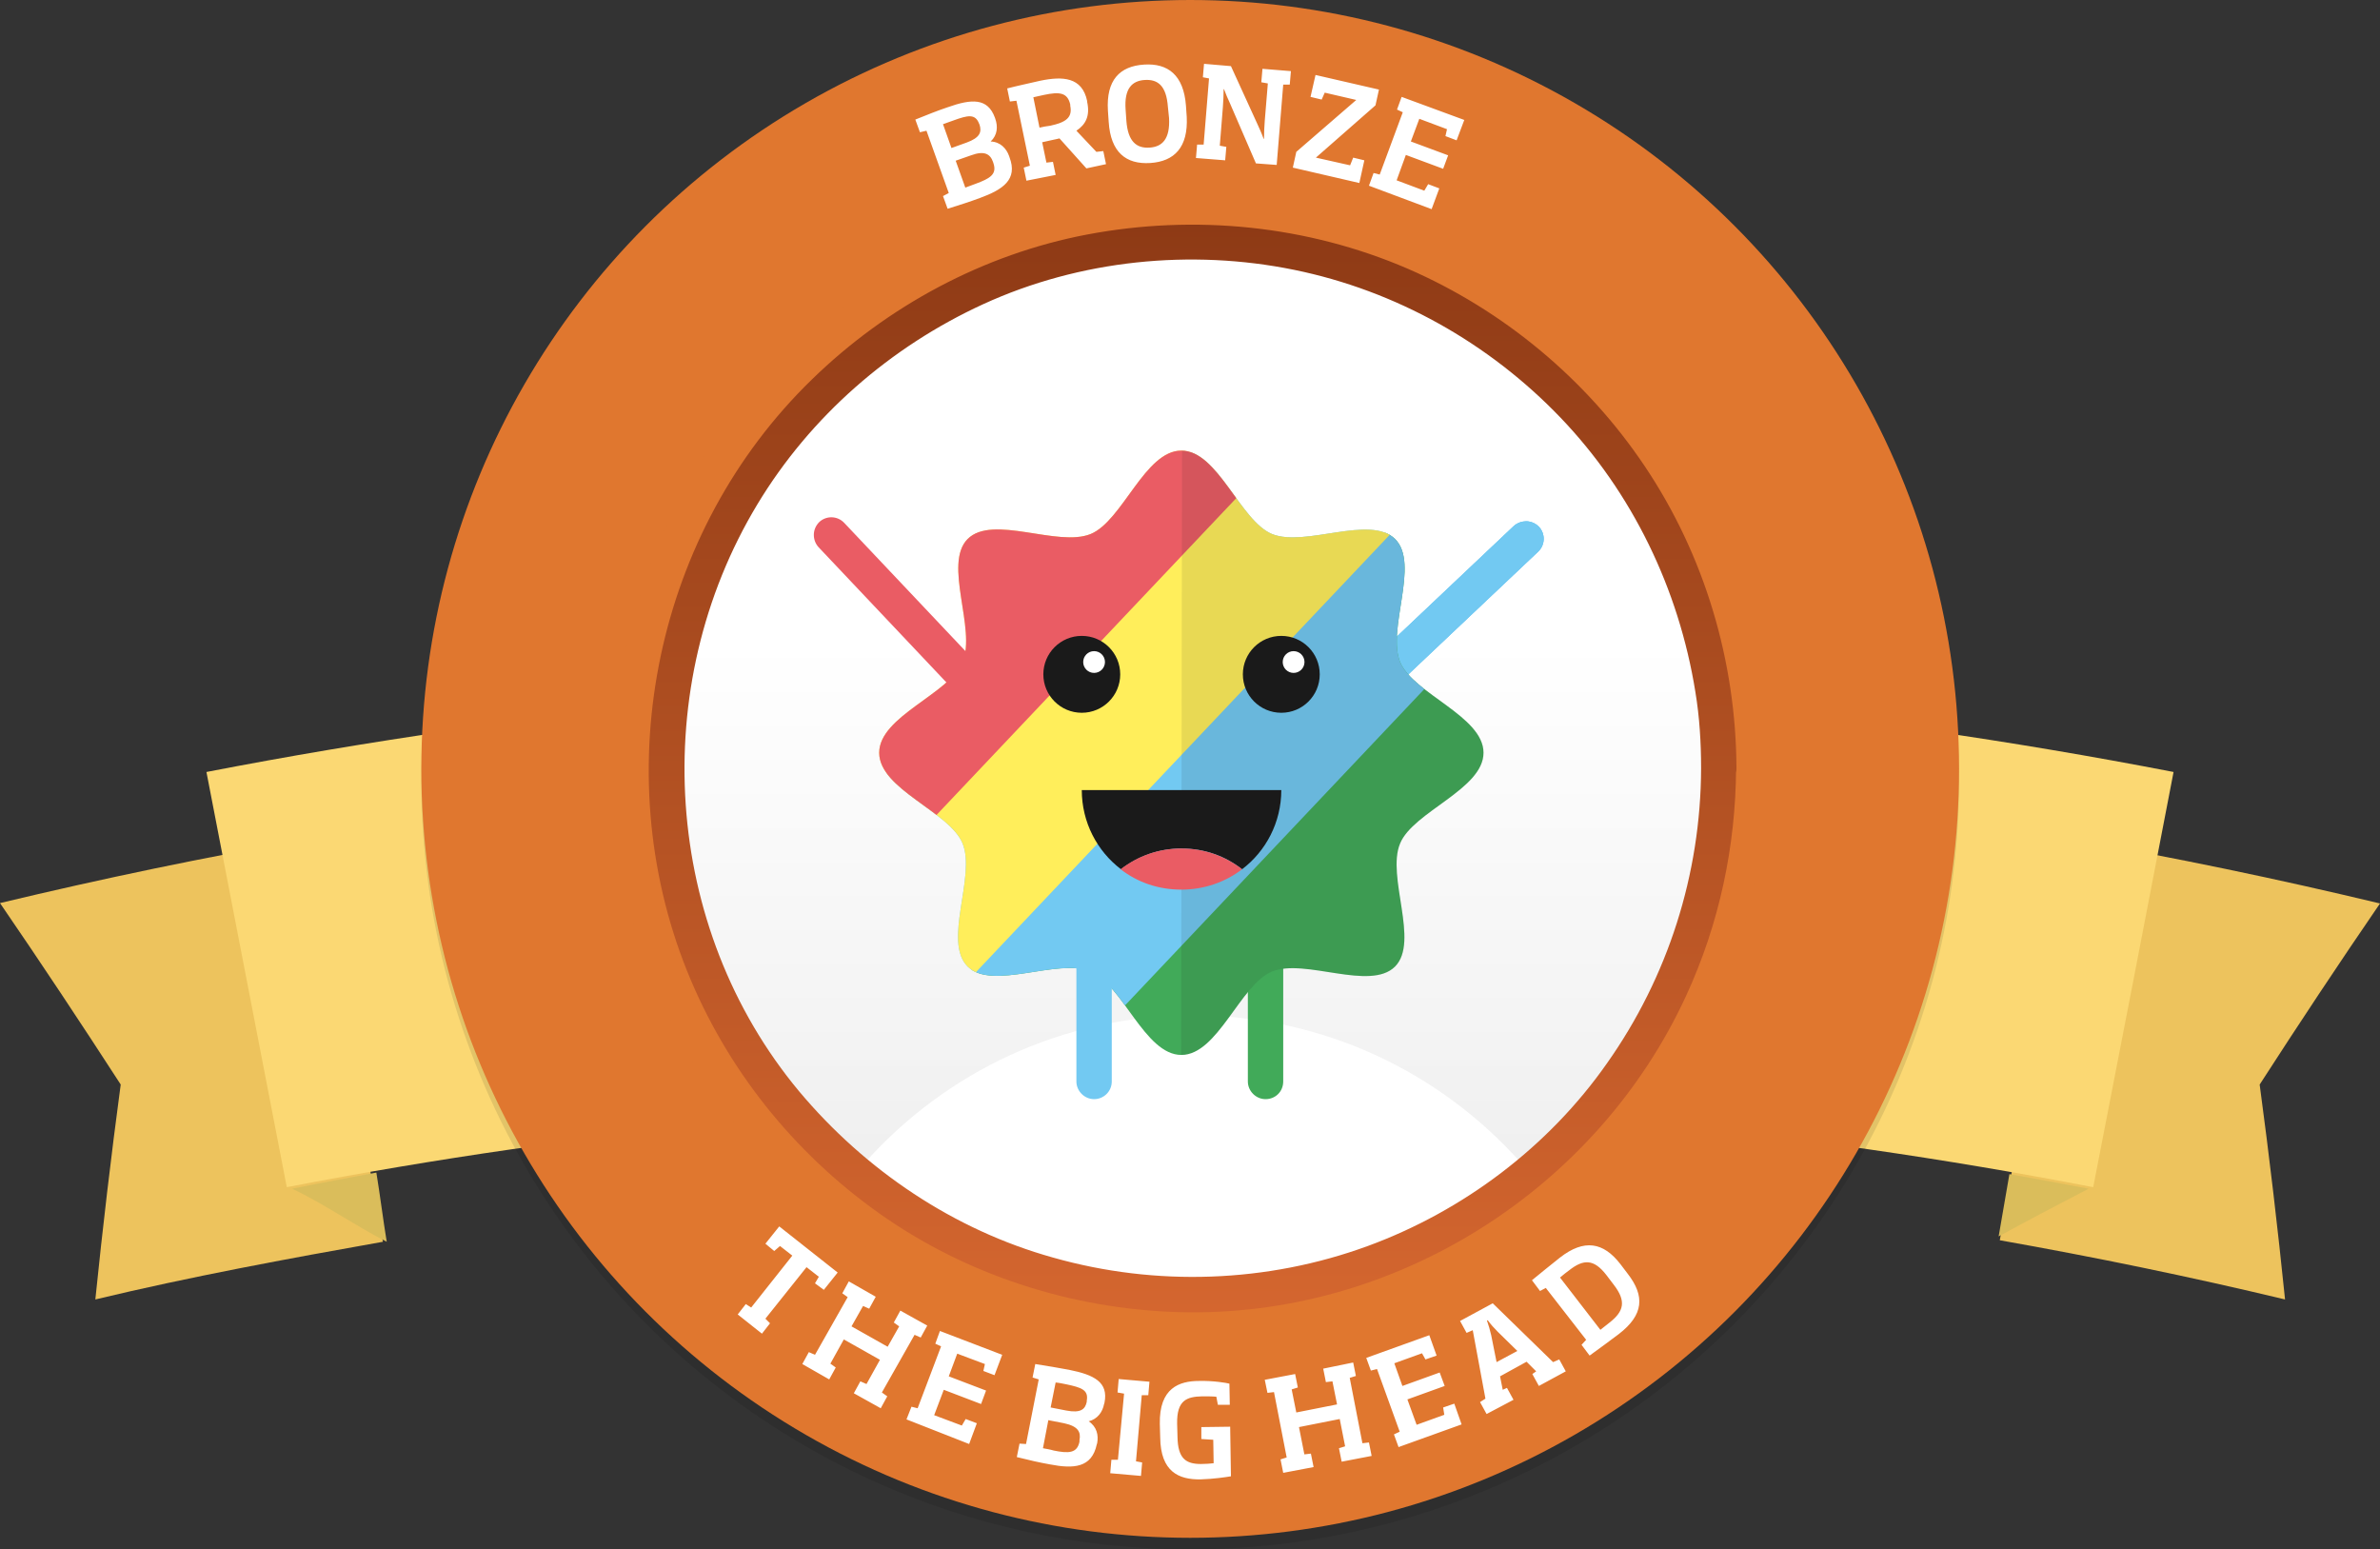 <svg xmlns="http://www.w3.org/2000/svg" xmlns:xlink="http://www.w3.org/1999/xlink" width="619.1" height="403" viewBox="0 0 619.1 403"><rect x="0" y="0" width="619.1" height="403" fill="#333333" stroke="none"/><style>.Graphic_x0020_Style{fill:url(#SVGID_1_);} .st0{fill:#EDC35D;} .st1{fill:#FBD873;} .st2{fill:#DABD5B;} .st3{opacity:0.1;} .st4{fill:#E0772F;} .st5{fill:#FFFFFF;} .st6{fill:url(#SVGID_2_);} .st7{fill:url(#SVGID_3_);} .st8{fill:#41AA59;} .st9{clip-path:url(#SVGID_5_);fill:#72C9F2;} .st10{clip-path:url(#SVGID_7_);fill:#41AA59;} .st11{clip-path:url(#SVGID_7_);fill:#72C9F2;} .st12{clip-path:url(#SVGID_7_);fill:#FFEE5B;} .st13{clip-path:url(#SVGID_7_);fill:#EA5C64;} .st14{opacity:0.1;clip-path:url(#SVGID_7_);fill:#1D1D1B;} .st15{fill:#1A1A1A;} .st16{fill:#EA5C64;} .st17{fill:#FFFFFF;stroke:#1A1A1A;stroke-width:0.738;stroke-miterlimit:10;} .st18{fill:#72C9F2;} .st19{fill:url(#SVGID_8_);} .st20{fill:url(#SVGID_9_);} .st21{clip-path:url(#SVGID_11_);fill:#72C9F2;} .st22{clip-path:url(#SVGID_13_);fill:#41AA59;} .st23{clip-path:url(#SVGID_13_);fill:#72C9F2;} .st24{clip-path:url(#SVGID_13_);fill:#FFEE5B;} .st25{clip-path:url(#SVGID_13_);fill:#EA5C64;} .st26{opacity:0.1;clip-path:url(#SVGID_13_);fill:#1D1D1B;}</style><defs><linearGradient id="SVGID_1_" gradientUnits="userSpaceOnUse" x1="1079.573" y1="-1103" x2="1079.573" y2="-1102"><stop offset="0" stop-color="#8E3A15"/><stop offset="1" stop-color="#D4662F"/></linearGradient></defs><path class="st0" d="M99.6 323c-24.8 4.4-50.2 9.1-74.8 15 1.9-18.6 4.1-37.3 6.6-55.9-10.3-15.9-20.7-31.6-31.4-47.2 26.7-6.4 53.6-12 80.6-16.7 6.1 34.8 12.9 70 19 104.8zM520.2 322.6c24.8 4.4 49.6 9.5 74.2 15.4-1.9-18.6-4.1-37.3-6.6-55.9 10.2-15.8 20.6-31.5 31.3-47.1-26.7-6.4-53.6-12-80.6-16.7-6.1 34.7-12.2 69.5-18.3 104.3z"/><path class="st1" d="M544.5 308.8c-155.2-30-314.7-30-469.9 0-7-36-13.9-72-20.9-108 169-32.7 342.7-32.7 511.7 0-6.9 36-13.9 72-20.9 108z"/><path class="st2" d="M76 309.2c7.3-1.5 14.6-2.8 21.9-4.2.9 5.4 1.8 12.6 2.7 18-8.1-4.1-16.3-9.9-24.6-13.8zM543.3 309.2c-6.9-1.3-13.7-2.6-20.6-3.8-.9 5.4-1.9 10.8-2.8 16.2 7.7-4.2 15.5-8.3 23.4-12.4z"/><g><circle cx="309.6" cy="203" r="200" class="st3"/><circle class="st4" cx="309.6" cy="200" r="200"/><path class="st5" d="M254.9 51.5c-2.7 1-5.2 1.8-8.4 2.8l-1.2-3.3 1.5-.8L241 34l-1.7.4-1.2-3.3c3-1.2 5.7-2.3 8.4-3.2 6.2-2.2 10.4-2.5 12.3 2.7l.1.3c.7 2 .6 4.2-1.2 5.9 2.5.1 4.1 1.8 4.8 3.8l.1.3c2.2 5.8-1.7 8.4-7.7 10.6zm-.2-19.3c-1-2.7-3-2.2-6.6-.9-1.1.4-1.7.6-2.8 1l2.2 6.2 3.9-1.4c3.6-1.3 4-2.8 3.4-4.7l-.1-.2zm3.6 9.9c-.7-2-2.2-3-5.7-1.7l-4 1.4 2.5 7c1-.4 1.7-.6 2.7-1 3.8-1.4 5.6-2.5 4.6-5.4l-.1-.3zM267 47l-.7-3.4 1.6-.5-3.5-16.9-1.7.2-.7-3.4c2.7-.7 5.6-1.3 8.6-2 5.8-1.2 10.9-1 12.2 5.3v.2c.8 3.7-.4 5.9-2.8 7.5l5.2 5.5 1.8-.2.7 3.4-5.1 1.1-7-7.8c-.5.1-1.2.3-1.8.4l-2.7.6 1.1 5.3 1.7-.2.7 3.4L267 47zm11.4-19.8c-.7-3.1-2.7-3.4-6.9-2.5l-2.7.6 1.6 7.9c.9-.2 1.9-.4 2.8-.5 4.2-.9 5.8-2.2 5.2-5.2v-.3zM299.2 42.4c-6.3.4-10.3-2.8-10.8-10.7l-.2-2.9c-.5-8 3.1-11.6 9.4-12 6.2-.4 10.3 2.7 10.9 10.7l.2 2.9c.4 7.9-3.2 11.6-9.5 12zm4.6-14.6c-.4-5.5-2.6-7.2-6-7-3.3.2-5.4 2.2-5 7.7l.2 2.9c.4 5.5 2.7 7.2 6 7 3.3-.2 5.4-2.2 5.1-7.7l-.3-2.9zM335.8 18.5l-.3 3.5h-1.7l-1.7 20.9-5.4-.4L320 27c-.7-1.5-1.1-2.5-1.6-3.8h-.1c0 1.5-.1 3.2-.2 4.7l-.8 10 1.7.3-.3 3.5-7.6-.6.3-3.5h1.7l1.4-17.2-1.6-.3.3-3.5 7 .6 6.9 15.1c.5 1.1 1.1 2.4 1.6 3.8h.1c0-1.6.1-3.3.2-4.7l.8-9.7-1.7-.3.3-3.5 7.4.6zM336.3 43.6l.9-4.1L352.8 26l-8.2-1.9-.8 1.8-2.9-.7 1.3-5.7 16.5 3.8-.9 4.1L342.3 41l8.9 2 .8-2 2.9.7-1.3 5.9-17.3-4zM356.1 48.3l1.2-3.3 1.6.4 6-16.2-1.5-.7 1.2-3.3 16.3 6-2 5.3-2.9-1.1.4-1.8-7.2-2.7-2.2 5.9 9.7 3.6-1.3 3.5-9.7-3.6-2.4 6.6 7.2 2.7 1-1.7 2.9 1.1-2 5.4-16.3-6.1z"/><g><path class="st5" d="M212 333.8l1-1.7-3.2-2.5-10.7 13.4 1.2 1.2-2.1 2.7-6.3-5 2.1-2.7 1.4.9 10.7-13.5-3.2-2.5-1.5 1.3-2.3-1.9 3.6-4.5 15.2 12-3.6 4.5-2.3-1.7zM241.2 344.8l-1.7 3.1-1.6-.7-8.5 15 1.4 1-1.7 3.1-7-3.9 1.7-3.1 1.6.7 3.5-6.3-9.4-5.3-3.5 6.3 1.4 1-1.7 3.1-7-4 1.7-3.1 1.6.7 8.5-15-1.4-1 1.7-3.1 7 4-1.7 3.1-1.6-.7-3 5.3 9.4 5.3 3-5.3-1.4-1 1.7-3.1 7 3.9zM235.8 369.2l1.3-3.3 1.6.4 6.1-16.1-1.5-.7 1.2-3.3 16.2 6.2-2 5.3-2.9-1.1.4-1.8-7.2-2.7-2.2 5.9 9.7 3.7-1.3 3.5-9.7-3.7-2.5 6.6 7.2 2.7 1-1.7 2.9 1.1-2 5.4-16.3-6.4zM273.1 380.9c-2.8-.5-5.4-1.1-8.6-1.9l.7-3.5 1.7.1 3.3-16.8-1.6-.5.7-3.5c3.2.5 6.1 1 8.8 1.5 6.5 1.3 10.3 3.2 9.2 8.6l-.1.3c-.4 2.1-1.7 3.9-4 4.5 2.1 1.4 2.6 3.6 2.2 5.7l-.1.3c-1.3 6.1-6 6.4-12.2 5.2zm7.7-6.3c.4-2.1-.3-3.6-4-4.4l-4.1-.8-1.4 7.3c1 .2 1.8.3 2.8.6 3.9.8 6.1.7 6.7-2.3v-.4zm1.9-10.3c.5-2.8-1.5-3.4-5.2-4.2-1.1-.2-1.8-.4-2.9-.5l-1.3 6.5 4.1.8c3.7.7 4.9-.3 5.3-2.3v-.3zM288.8 383.2l.3-3.5h1.7l1.6-17.2-1.7-.3.3-3.5 8 .7-.3 3.5H297l-1.5 17.2 1.6.3-.3 3.5-8-.7zM312.3 384.8c-5.7.1-10.4-2-10.5-10.9l-.1-3.5c-.2-9.4 5.1-11.2 10.2-11.2 3.6-.1 7.2.5 7.9.7l.1 5.5h-3.1l-.4-2.1c-1-.1-2.5-.1-3.7-.1-4 .1-6.6 1-6.5 7.1l.1 3.5c.1 5.6 2.2 7 6.1 7 1.2 0 2.5-.1 3.3-.2l-.1-6.1-3.1-.2v-3.1l7.5-.1.2 12.9c-1.2.2-4.4.7-7.9.8zM352 354.4l.7 3.5-1.6.5 3.3 17 1.7-.2.7 3.5-7.8 1.5-.7-3.5 1.6-.5-1.4-7.1-10.6 2.1 1.4 7.1 1.7-.2.7 3.5-7.9 1.5-.7-3.5 1.6-.5-3.3-17-1.7.2-.7-3.4 7.9-1.5.7 3.5-1.6.5 1.2 6 10.6-2.1-1.2-6-1.7.2-.7-3.5 7.8-1.6zM363.8 376.4l-1.2-3.3 1.5-.7-5.9-16.3-1.6.4-1.2-3.3 16.4-5.9 1.9 5.3-2.9 1-.9-1.6-7.2 2.6 2.1 5.9 9.7-3.5 1.3 3.5-9.7 3.5 2.4 6.6 7.2-2.6-.3-1.9 2.9-1 1.9 5.4-16.4 5.9zM386.7 367.8l-1.7-3.1 1.4-.9-3.3-17.8-1.6.7-1.7-3.1 8.5-4.6 15.7 15.3 1.6-.7 1.7 3.1-7 3.8-1.7-3.1 1-.7-2.5-2.5-6.9 3.8.7 3.5 1.1-.5 1.7 3.1-7 3.7zm2.9-21.4c-.9-.9-1.9-2-2.6-3l-.2.1c.4 1.1.8 2.5 1.1 3.8l1.4 7 5.4-2.9-5.1-5zM421.1 347c-2.4 1.8-5.1 3.8-7.6 5.6l-2.1-2.8 1.2-1.3-10.5-13.5-1.5.8-2.1-2.8c2.3-1.9 4.8-3.9 7.3-5.9 6.3-4.9 11.3-4 15.7 1.7l1.9 2.5c4.5 5.8 4.2 10.7-2.3 15.7zm-3.2-15.3c-3.3-4.3-6-4.2-9.7-1.3-.8.6-1.6 1.2-2.4 1.9l10.5 13.6c.8-.6 1.6-1.3 2.4-1.9 3.7-2.9 4.4-5.5 1.1-9.8l-1.9-2.5z"/></g><g><linearGradient id="SVGID_2_" gradientUnits="userSpaceOnUse" x1="310.656" y1="63.289" x2="310.656" y2="334.817"><stop offset=".381" stop-color="#FFF"/><stop offset="1" stop-color="#ECECEC"/></linearGradient><circle class="st6" cx="310.7" cy="199.1" r="135.8"/><path class="st5" d="M310.3 340.5c33.9 0 64.3-14.8 85.2-38.2-20.9-23.4-51.3-38.2-85.2-38.2s-64.3 14.8-85.2 38.2c21 23.4 51.4 38.2 85.2 38.2z"/><path class="st4" d="M449.8 199.9c-.1 29.2-9.2 57.5-26 81.3-16.2 23-39.7 40.7-66 50.4-27.8 10.2-58.4 11.2-86.8 3.2-27.4-7.7-51.8-24-70-45.8-37.8-45.3-41.9-111.7-11.6-161.9 14.6-24.3 36.7-43.4 62.4-55.2 26.6-12.2 57.2-15.3 85.8-9.5 28 5.7 53.7 20.1 73.4 40.7 19.9 20.7 32.7 47.3 37.2 75.6 1.2 7.1 1.6 14.2 1.6 21.2 0 6.3 9.8 6.3 9.7 0-.1-29.6-8.8-58.8-25.3-83.4-16-23.9-38.9-43-65.4-54.4-27.8-12-58.7-15.1-88.4-9.4-28.5 5.4-55.1 19.7-75.9 39.9-43 41.8-56.8 107.5-34.4 163.1 10.8 27 29.4 50.1 53 67 24 17.1 53.2 26.4 82.6 27.2 59.3 1.7 115.4-33.6 140.1-87.5 9-19.6 13.6-41 13.6-62.5.2-6.2-9.6-6.2-9.6 0z"/><linearGradient id="SVGID_3_" gradientUnits="userSpaceOnUse" x1="310.233" y1="58.438" x2="310.233" y2="341.359"><stop offset="0" stop-color="#8E3A15"/><stop offset="1" stop-color="#D4662F"/></linearGradient><path class="st7" d="M442.5 199.9c-.1 27.5-8.6 54.2-24.5 76.7-15.2 21.7-37.4 38.4-62.2 47.5-26.2 9.6-55.1 10.6-81.9 3-25.8-7.2-48.8-22.7-66-43.2-35.6-42.7-39.5-105.3-10.9-152.7 13.8-22.9 34.6-41 58.8-52.1 25.1-11.5 54-14.4 80.9-8.9 26.4 5.4 50.6 19 69.2 38.4 18.7 19.5 30.8 44.6 35.1 71.3 1.1 6.6 1.5 13.3 1.5 20 0 5.9 9.2 5.9 9.2 0-.1-27.9-8.3-55.5-23.9-78.7-15.1-22.5-36.7-40.5-61.6-51.3-26.2-11.3-55.4-14.2-83.4-8.9-26.9 5.1-52 18.6-71.6 37.7-40.6 39.4-53.5 101.4-32.5 153.8 10.2 25.4 27.7 47.3 50 63.1 22.7 16.1 50.2 24.9 77.9 25.7 56 1.6 108.8-31.7 132.1-82.5 8.5-18.5 12.8-38.6 12.9-59 .1-5.9-9.1-5.9-9.1.1z"/><g><path class="st8" d="M329.2 285.9c-2.5 0-4.6-2.1-4.6-4.6V252c0-2.5 2.1-4.6 4.6-4.6 2.5 0 4.6 2.1 4.6 4.6v29.3c0 2.6-2 4.6-4.6 4.6z"/><defs><path id="SVGID_4_" d="M397 135.6c1.2 0 2.4.5 3.3 1.4 1.7 1.8 1.7 4.7-.2 6.5l-38.5 36.4c-1.8 1.7-4.7 1.7-6.5-.2-1.7-1.8-1.7-4.7.2-6.5l38.5-36.4c.9-.8 2.1-1.2 3.2-1.2z"/></defs><use xlink:href="#SVGID_4_" overflow="visible" fill="#72C9F2"/><clipPath id="SVGID_5_"><use xlink:href="#SVGID_4_" overflow="visible"/></clipPath><path class="st9" d="M341.852 175.054l48.446-54.065 23.234 20.82-48.446 54.064z"/><path class="st9" d="M341.852 175.054l48.446-54.065 23.234 20.82-48.446 54.064z"/><defs><path id="SVGID_6_" d="M385.9 195.8c0 9.5-18.3 15.3-21.7 23.6-3.6 8.6 5.1 25.5-1.3 32-6.5 6.5-23.4-2.2-32 1.3-8.3 3.4-14.1 21.7-23.6 21.7-9.5 0-15.3-18.3-23.6-21.7-8.6-3.6-25.5 5.1-32-1.3-6.5-6.5 2.2-23.4-1.3-32-3.4-8.3-21.7-14.1-21.7-23.6 0-9.5 18.3-15.3 21.7-23.6 3.6-8.6-5.1-25.5 1.3-32 6.5-6.5 23.4 2.2 32-1.3 8.3-3.4 14.1-21.7 23.6-21.7 9.5 0 15.3 18.3 23.6 21.7 8.6 3.5 25.5-5.1 32 1.3 6.5 6.5-2.2 23.4 1.3 32 3.5 8.3 21.7 14.1 21.7 23.6z"/></defs><clipPath id="SVGID_7_"><use xlink:href="#SVGID_6_" overflow="visible"/></clipPath><path class="st10" d="M243.138 262.343l144.4-152.616 62.835 59.45L305.97 321.796z"/><path class="st11" d="M208.835 224.24L353.237 71.622l62.834 59.45-144.4 152.618z"/><path class="st12" d="M177.748 207.455l144.4-152.616 62.835 59.45L240.58 266.907z"/><path class="st13" d="M152.4 182.52L296.804 29.903l62.834 59.452L215.235 241.97z"/><path class="st14" d="M307.188 320.807l.3-210.1 82.7.118-.3 210.1z"/><g><path class="st15" d="M323.1 226.1c6.2-4.7 10.2-12.2 10.2-20.6h-51.9c0 8.4 4 15.9 10.2 20.6 4.4-3.4 9.8-5.4 15.8-5.4s11.4 2 15.7 5.4z"/><path class="st16" d="M323.1 226.1c-4.4-3.4-9.8-5.4-15.8-5.4s-11.4 2-15.8 5.4c4.4 3.4 9.8 5.3 15.8 5.3s11.5-2 15.8-5.3z"/></g><g><circle class="st15" cx="281.4" cy="175.4" r="10"/><circle class="st17" cx="284.6" cy="172.2" r="3.2"/></g><g><circle class="st15" cx="333.3" cy="175.4" r="10"/><circle class="st17" cx="336.5" cy="172.2" r="3.2"/></g><path class="st18" d="M284.6 285.9c-2.5 0-4.6-2.1-4.6-4.6V252c0-2.5 2.1-4.6 4.6-4.6 2.5 0 4.6 2.1 4.6 4.6v29.3c0 2.6-2.1 4.6-4.6 4.6z"/><path class="st16" d="M211.7 139.1c0-1.2.5-2.4 1.4-3.3 1.8-1.7 4.7-1.7 6.5.2l36.4 38.5c1.7 1.8 1.7 4.7-.2 6.5-1.8 1.7-4.7 1.7-6.5-.2l-36.4-38.5c-.8-.9-1.2-2-1.2-3.2z"/></g></g></g></svg>